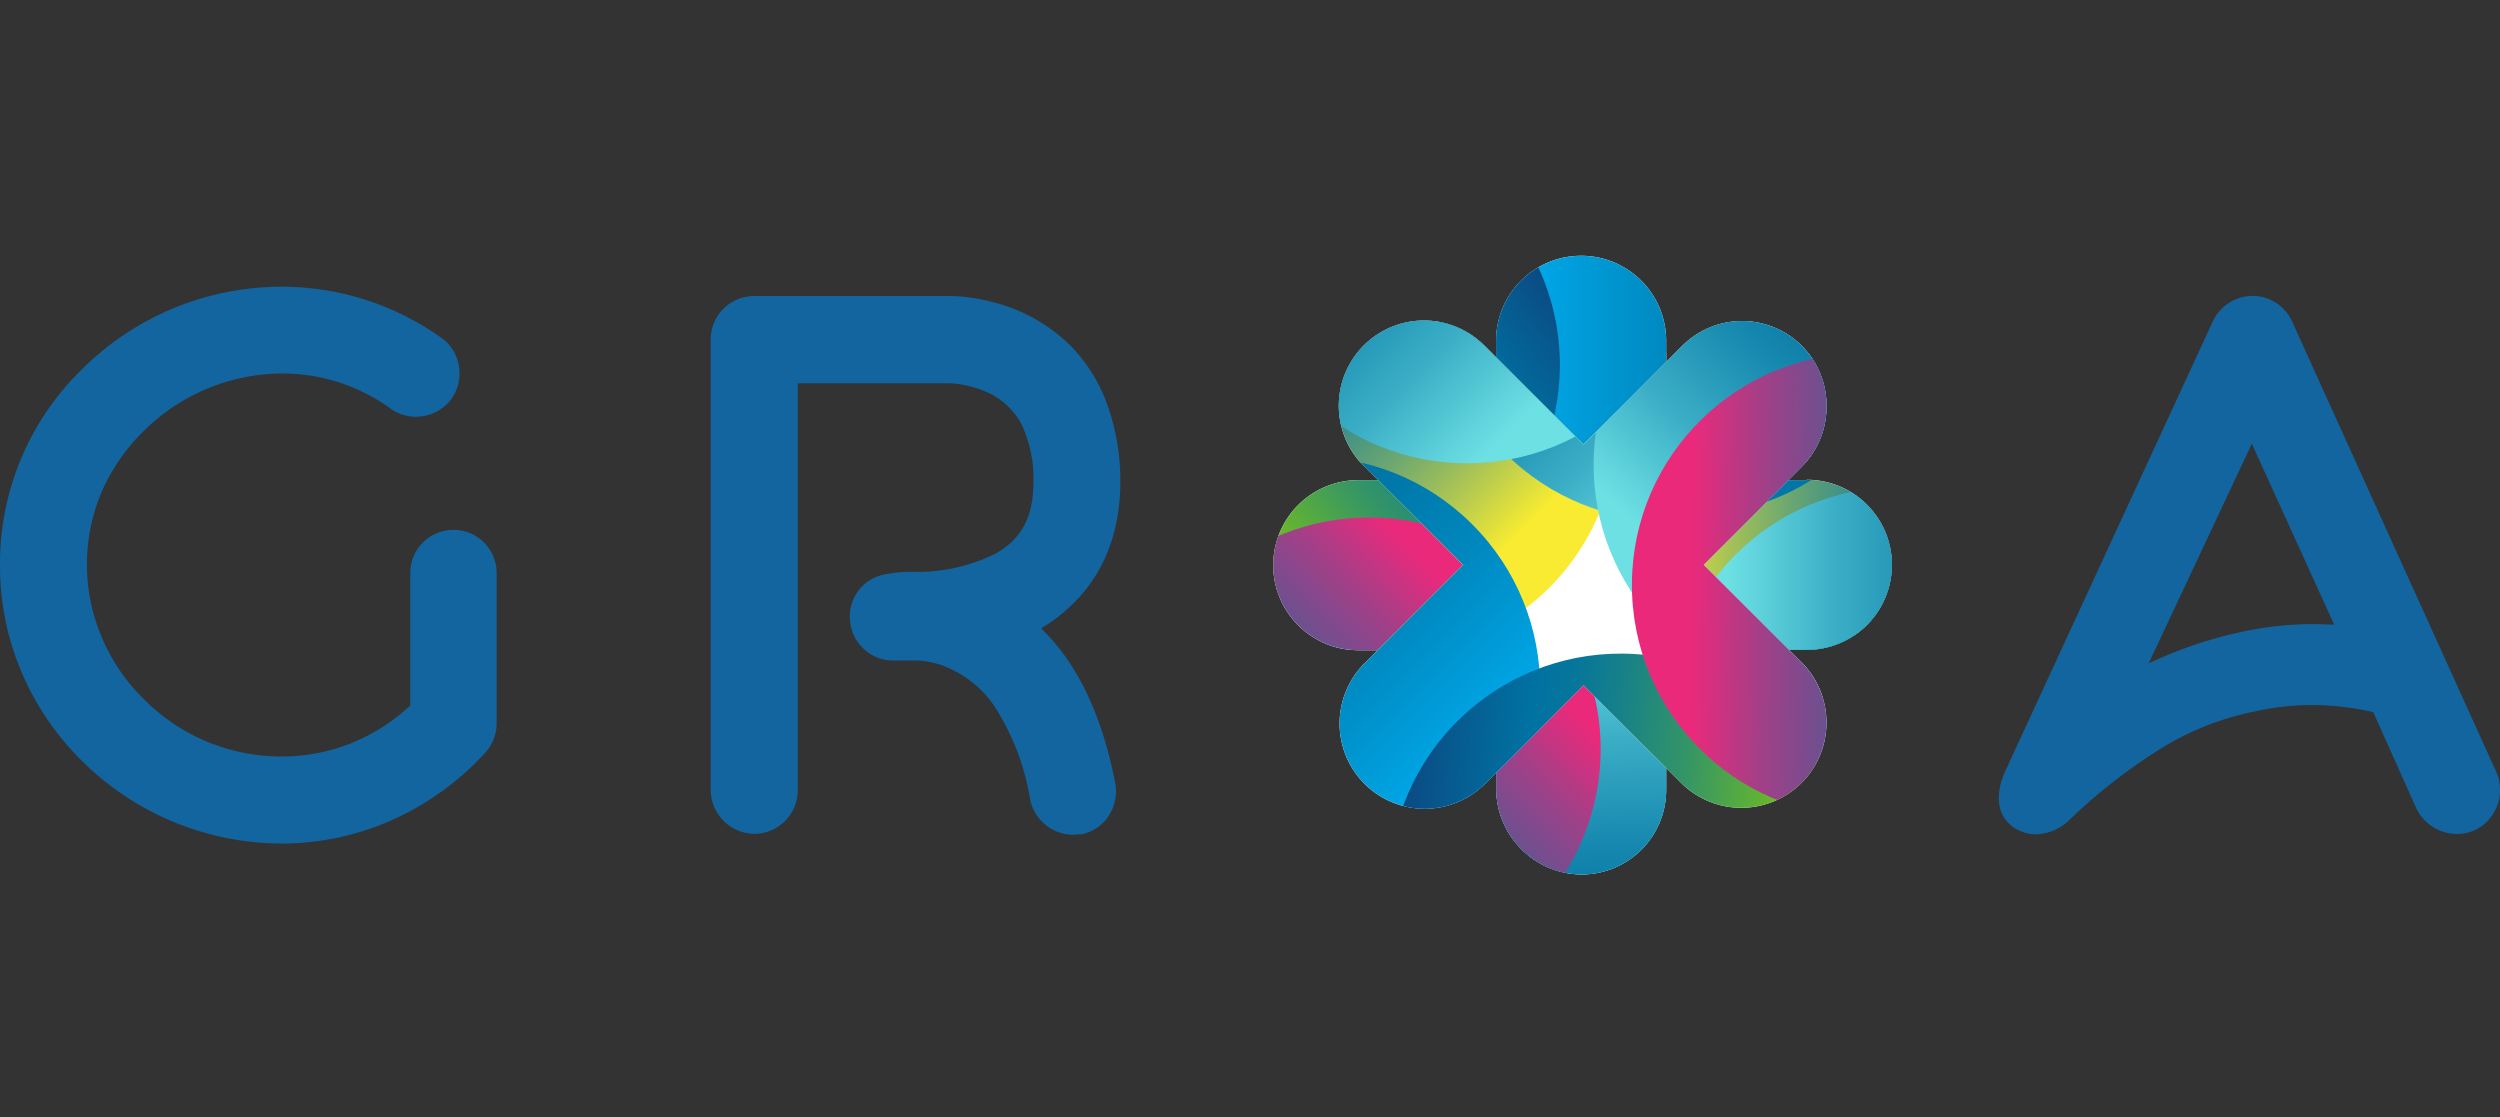 <svg xmlns="http://www.w3.org/2000/svg" xmlns:xlink="http://www.w3.org/1999/xlink" viewBox="0 0 352.78 157.62"><rect x="0" y="0" width="352.78" height="157.62" fill="#333333" stroke="none"/><defs><style>.a{fill:#fff;}.b{isolation:isolate;}.c{fill:#13659f;}.d{clip-path:url(#a);}.e,.f,.g,.h,.j,.k,.m,.n,.o,.p,.r,.s{mix-blend-mode:multiply;}.e{fill:url(#b);}.f{fill:url(#c);}.g{fill:url(#d);}.h{fill:url(#e);}.i{fill:url(#f);}.j{fill:url(#g);}.k{fill:url(#h);}.l{clip-path:url(#i);}.m{fill:url(#j);}.n{fill:url(#k);}.o{fill:url(#l);}.p{fill:url(#m);}.q{fill:url(#n);}.r{fill:url(#o);}.s{fill:url(#p);}</style><clipPath id="a" transform="translate(-38.1 -45.3)"><path class="a" d="M293.07,113.06H273.22V93.39a12,12,0,1,0-24,0v19.66H229.77a12,12,0,1,0,0,24h19.47V156.7a12,12,0,0,0,3.61,8.48,11.92,11.92,0,0,0,20.37-8.48V137h19.85a12,12,0,0,0,0-24Z"/></clipPath><linearGradient id="b" x1="209.33" y1="74.07" x2="289.88" y2="74.07" gradientUnits="userSpaceOnUse"><stop offset="0.29" stop-color="#f8eb31"/><stop offset="0.31" stop-color="#ebe537"/><stop offset="0.43" stop-color="#a5c257"/><stop offset="0.54" stop-color="#6aa672"/><stop offset="0.64" stop-color="#3c8f87"/><stop offset="0.73" stop-color="#1b7f96"/><stop offset="0.8" stop-color="#07769f"/><stop offset="0.85" stop-color="#0072a2"/><stop offset="1" stop-color="#0b4780"/></linearGradient><linearGradient id="c" x1="194.46" y1="115.79" x2="275.02" y2="115.79" gradientUnits="userSpaceOnUse"><stop offset="0.29" stop-color="#6de0e4"/><stop offset="0.31" stop-color="#68dbe1"/><stop offset="0.48" stop-color="#3baec6"/><stop offset="0.64" stop-color="#1b8db2"/><stop offset="0.76" stop-color="#0779a6"/><stop offset="0.85" stop-color="#0072a2"/><stop offset="1" stop-color="#0b4780"/></linearGradient><linearGradient id="d" x1="190.63" y1="40.02" x2="271.18" y2="40.02" gradientUnits="userSpaceOnUse"><stop offset="0.29" stop-color="#00aced"/><stop offset="0.37" stop-color="#00a0de"/><stop offset="0.57" stop-color="#0087bd"/><stop offset="0.74" stop-color="#0078a9"/><stop offset="0.85" stop-color="#0072a2"/><stop offset="1" stop-color="#0b4780"/></linearGradient><linearGradient id="e" x1="675.89" y1="-558.08" x2="756.44" y2="-558.08" gradientTransform="translate(-310.94 -564.36) rotate(90)" xlink:href="#c"/><linearGradient id="f" x1="-279.08" y1="47.31" x2="-198.53" y2="47.31" gradientTransform="translate(456.98 49.53)" gradientUnits="userSpaceOnUse"><stop offset="0.28" stop-color="#7cc414"/><stop offset="0.38" stop-color="#5caf39"/><stop offset="0.5" stop-color="#349566"/><stop offset="0.62" stop-color="#188287"/><stop offset="0.71" stop-color="#06769b"/><stop offset="0.78" stop-color="#0072a2"/><stop offset="0.9" stop-color="#065c91"/><stop offset="1" stop-color="#0b4780"/></linearGradient><linearGradient id="g" x1="355.36" y1="-1009.12" x2="435.91" y2="-1009.12" gradientTransform="translate(634.32 -858.09) rotate(-180)" gradientUnits="userSpaceOnUse"><stop offset="0.29" stop-color="#eb297b"/><stop offset="0.41" stop-color="#a43f87"/><stop offset="0.53" stop-color="#6a5190"/><stop offset="0.63" stop-color="#3c5f98"/><stop offset="0.72" stop-color="#1b6a9d"/><stop offset="0.8" stop-color="#0770a1"/><stop offset="0.85" stop-color="#0072a2"/><stop offset="1" stop-color="#0b4780"/></linearGradient><linearGradient id="h" x1="220.36" y1="101.4" x2="300.91" y2="101.4" xlink:href="#c"/><clipPath id="i" transform="translate(-38.1 -45.3)"><path class="a" d="M230.55,111l14,14-13.9,13.9a12,12,0,0,0,17,17l13.9-13.9,13.77,13.77a12,12,0,1,0,17-17L278.5,125l13.9-13.9a12,12,0,0,0,3.44-8.54,11.92,11.92,0,0,0-20.4-8.41l-13.9,13.9-14-14a12,12,0,1,0-17,17Z"/></clipPath><linearGradient id="j" x1="1360.83" y1="-641.32" x2="1441.38" y2="-641.32" gradientTransform="translate(874.92 1513.58) rotate(-90)" xlink:href="#b"/><linearGradient id="k" x1="1345.97" y1="-599.6" x2="1426.52" y2="-599.6" gradientTransform="translate(873.21 1479.72) rotate(-90)" xlink:href="#c"/><linearGradient id="l" x1="1342.13" y1="-675.37" x2="1422.68" y2="-675.37" gradientTransform="translate(898.11 1532.18) rotate(-90)" xlink:href="#d"/><linearGradient id="m" x1="-40.14" y1="-1700.81" x2="40.41" y2="-1700.81" gradientTransform="translate(288.12 1811.7)" xlink:href="#c"/><linearGradient id="n" x1="1065.5" y1="151.64" x2="1146.05" y2="151.64" gradientTransform="translate(115.17 1283.36) rotate(-90)" xlink:href="#f"/><linearGradient id="o" x1="-971.5" y1="-1249.8" x2="-890.95" y2="-1249.8" gradientTransform="translate(-948.78 1051.69) rotate(90)" xlink:href="#g"/><linearGradient id="p" x1="1371.86" y1="-613.99" x2="1452.41" y2="-613.99" gradientTransform="translate(859.11 1497.48) rotate(-90)" xlink:href="#c"/></defs><title>groa logo</title><g class="b"><path class="c" d="M102.1,120.07A6.07,6.07,0,0,0,96,126.2v18.65a27.1,27.1,0,0,1-7.2,4.83,26.17,26.17,0,0,1-11.05,2.37,27.23,27.23,0,0,1-19.36-8.11,26.43,26.43,0,0,1-5.88-8.6A25.9,25.9,0,0,1,50.37,125a26.18,26.18,0,0,1,2.1-10.35,27.55,27.55,0,0,1,6-8.62A27.94,27.94,0,0,1,77.9,98,26,26,0,0,1,93.27,103a6.13,6.13,0,0,0,3.52,1.11,6.27,6.27,0,0,0,5.06-2.59,6.2,6.2,0,0,0,1-4.59,6,6,0,0,0-2.53-4A38.77,38.77,0,0,0,77.9,85.76,39.94,39.94,0,0,0,49.77,97.31,38.23,38.23,0,0,0,38.1,125a38.25,38.25,0,0,0,3.09,15.25,39,39,0,0,0,8.47,12.42,40.11,40.11,0,0,0,28,11.66,38.15,38.15,0,0,0,16.1-3.47,39.81,39.81,0,0,0,12.84-9.37,6.21,6.21,0,0,0,1.58-4.06V126.2A6.07,6.07,0,0,0,102.1,120.07Z" transform="translate(-38.1 -45.3)"/><path class="c" d="M196.19,113.27a31.51,31.51,0,0,0-2-11.3A22.77,22.77,0,0,0,189.08,94a23.93,23.93,0,0,0-11.16-6.14,24.3,24.3,0,0,0-5.85-.79H144.53a6.14,6.14,0,0,0-6.14,6.14v63.61a6.22,6.22,0,0,0,6.14,6.14,6.14,6.14,0,0,0,6.14-6.14V99.38h21.4a14.84,14.84,0,0,1,6.25,1.72,10.91,10.91,0,0,1,3.75,3.71,17.75,17.75,0,0,1,1.86,8.47c0,4.92-1.62,8-5.27,10.1A24.74,24.74,0,0,1,168,126c-.51,0-1,0-1.43,0a16.35,16.35,0,0,0-3.61.36,6,6,0,0,0-4.91,6.5,6.11,6.11,0,0,0,6,5.65c.68,0,1.36,0,2,0s1.2,0,1.68,0a12.09,12.09,0,0,1,4.82,1.34,14.9,14.9,0,0,1,5.91,5.17,34.23,34.23,0,0,1,5,13.07,6.22,6.22,0,0,0,6,5,4.09,4.09,0,0,0,.63-.06,1.84,1.84,0,0,1,.3,0l.27,0a5.92,5.92,0,0,0,3.9-2.63,6.29,6.29,0,0,0,.91-4.61c-1.45-7.47-3.91-13.6-7.32-18.23a30.69,30.69,0,0,0-3.13-3.59C192.38,129.51,196.19,122.42,196.19,113.27Z" transform="translate(-38.1 -45.3)"/><path class="c" d="M390.36,154.24,361.55,90.68A6.1,6.1,0,0,0,356,87.06a6.2,6.2,0,0,0-5.63,3.56L321,154.26c-1.49,3.43-1,6.38,1.42,7.9a5.64,5.64,0,0,0,3,.87,7,7,0,0,0,4.85-2.18,79,79,0,0,1,12.72-9.9,40.14,40.14,0,0,1,13.45-5.29,36.74,36.74,0,0,1,8-.87,38.66,38.66,0,0,1,8.55,1l6.13,13.68a6.4,6.4,0,0,0,5.68,3.51,6.19,6.19,0,0,0,2.52-.53A6.3,6.3,0,0,0,390.36,154.24Zm-22.88-20.8c-.91,0-1.81-.07-2.69-.07a48.07,48.07,0,0,0-10.4,1.1,60.43,60.43,0,0,0-13.09,4.44l14.56-31Z" transform="translate(-38.1 -45.3)"/><path class="a" d="M293.07,113.06H273.22V93.39a12,12,0,1,0-24,0v19.66H229.77a12,12,0,1,0,0,24h19.47V156.7a12,12,0,0,0,3.61,8.48,11.92,11.92,0,0,0,20.37-8.48V137h19.85a12,12,0,0,0,0-24Z" transform="translate(-38.1 -45.3)"/><g class="d"><circle class="e" cx="256.97" cy="74.07" r="32.69"/><circle class="f" cx="242.1" cy="115.79" r="32.69"/><circle class="g" cx="238.27" cy="40.02" r="32.69"/><circle class="h" cx="247.11" cy="159.17" r="32.69" transform="matrix(1, -0.04, 0.04, 1, -44.24, -35.33)"/><circle class="i" cx="225.53" cy="96.83" r="32.69" transform="translate(-49.03 117.29) rotate(-38.78)"/><circle class="j" cx="231.29" cy="151.02" r="32.69" transform="translate(-77.51 160.73) rotate(-44.63)"/><circle class="k" cx="268" cy="101.4" r="32.69"/></g><path class="a" d="M230.55,111l14,14-13.9,13.9a12,12,0,0,0,17,17l13.9-13.9,13.77,13.77a12,12,0,1,0,17-17L278.5,125l13.9-13.9a12,12,0,0,0,3.44-8.54,11.92,11.92,0,0,0-20.4-8.41l-13.9,13.9-14-14a12,12,0,1,0-17,17Z" transform="translate(-38.1 -45.3)"/><g class="l"><circle class="m" cx="233.6" cy="105.12" r="32.69" transform="translate(-44.01 150.67) rotate(-45)"/><circle class="n" cx="273.61" cy="86.13" r="32.69" transform="translate(-18.87 173.4) rotate(-45)"/><circle class="o" cx="222.75" cy="142.42" r="32.69" transform="translate(-73.57 153.92) rotate(-45)"/><circle class="p" cx="295.66" cy="110.89" r="32.69" transform="translate(-24.48 207.58) rotate(-47.28)"/><circle class="q" cx="266.83" cy="170.23" r="32.69" transform="translate(30.59 371.74) rotate(-83.78)"/><circle class="r" cx="301.08" cy="127.84" r="32.69" transform="translate(133.19 382.79) rotate(-89.63)"/><circle class="s" cx="245.13" cy="77.99" r="32.69" transform="translate(-21.45 150.88) rotate(-45)"/></g></g></svg>
